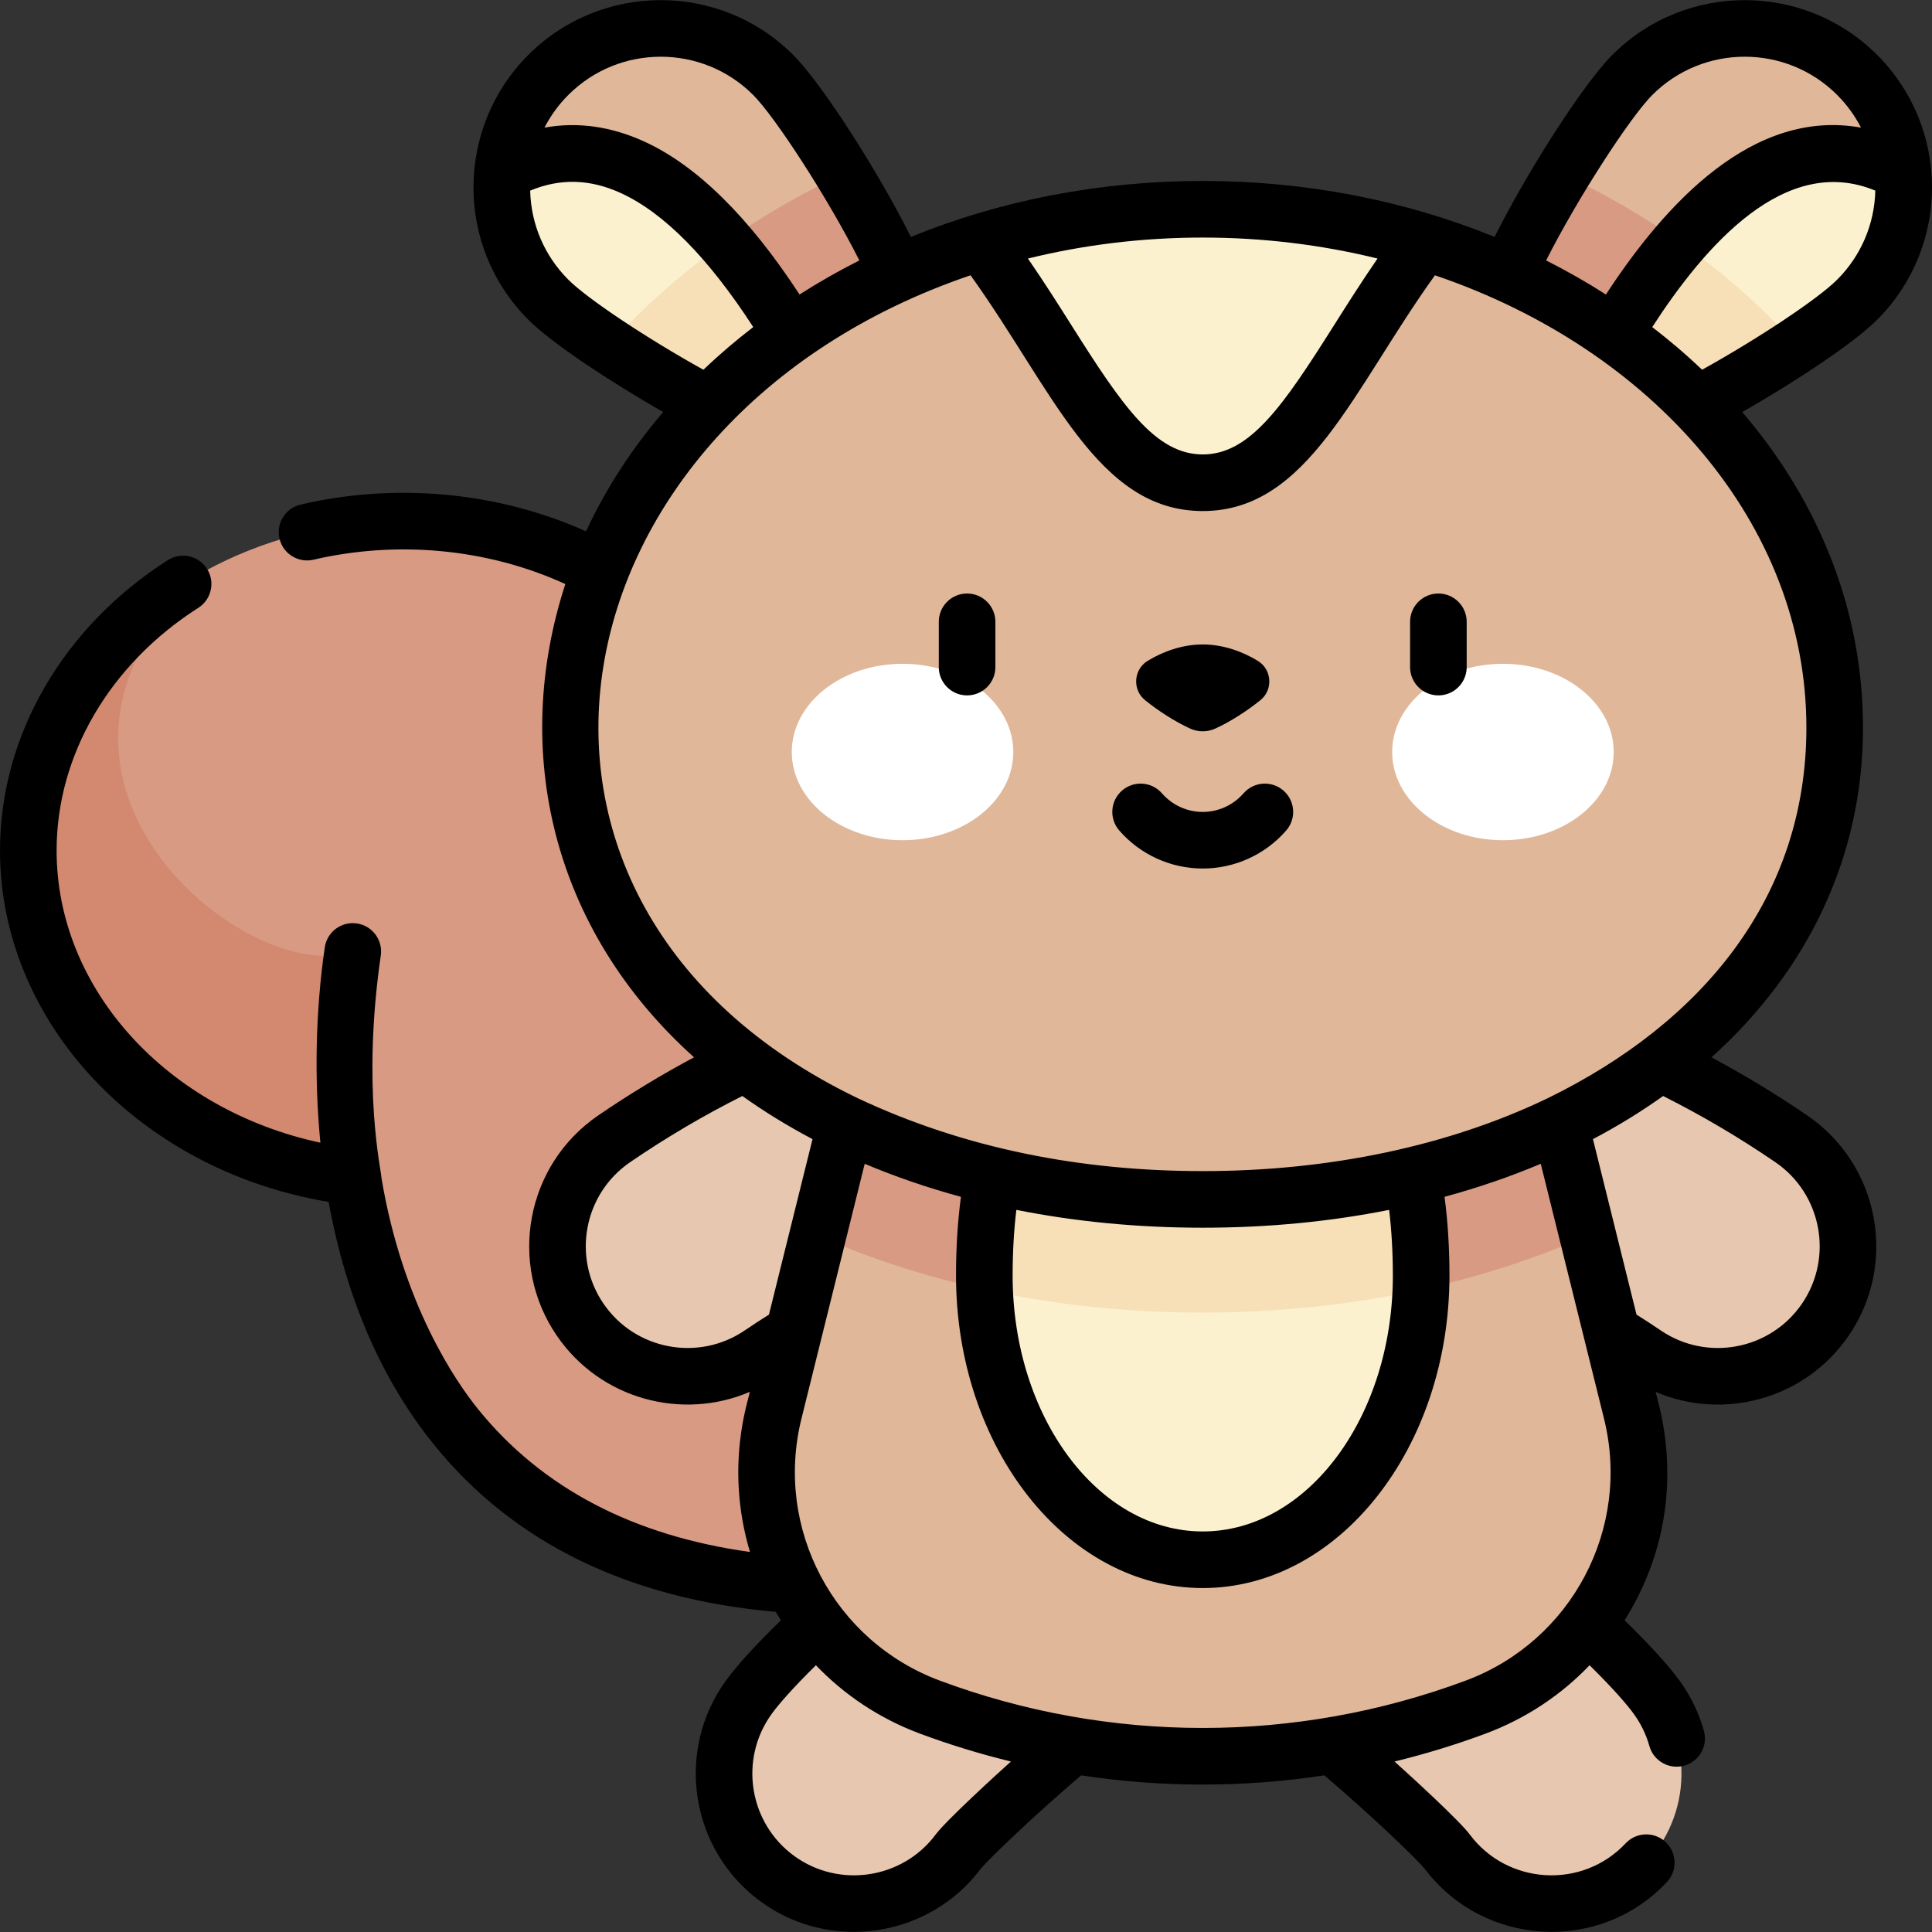 <svg id="Capa_1" enable-background="new 0 0 512 512" height="512" viewBox="0 0 512 512" width="512" xmlns="http://www.w3.org/2000/svg"><rect x="0" y="0" width="512" height="512" fill="#333333" stroke="none"/><g><path d="m206.066 497.917c-15.398-11.199-18.802-32.76-7.603-48.158 9.11-12.526 37.856-37.081 45.055-42.971 14.736-12.058 36.457-9.883 48.512 4.852 12.057 14.736 9.884 36.455-4.852 48.512-13.813 11.302-29.819 26.388-33.164 30.447-11.303 15.216-32.703 18.405-47.948 7.318zm48.158-7.603c-.035.048-.069.095-.104.142.036-.049.071-.096.104-.142z" fill="#e7c7af"/><path d="m383.464 490.6c-3.345-4.059-19.351-19.145-33.164-30.447-14.736-12.057-16.909-33.776-4.852-48.512s33.777-16.909 48.512-4.852c7.199 5.89 35.945 30.445 45.055 42.971 11.199 15.398 7.794 36.959-7.603 48.158-15.223 11.069-36.629 7.92-47.948-7.318zm.078.095h.013zm-.289-.381c.034.046.068.093.104.142-.034-.047-.069-.094-.104-.142z" fill="#e7c7af"/><ellipse cx="106.988" cy="225.384" fill="#d99a84" rx="99.488" ry="87.281"/><path d="m146.754 305.407-53.264-53.264c-27.814 10.077-98.177-47.174-39.421-100.675-27.975 15.448-46.569 42.775-46.569 73.916 0 48.204 44.542 87.281 99.488 87.281 14.139 0 27.586-2.593 39.766-7.258z" fill="#d2896f"/><path d="m93.49 252.143c-8.471 58.322 3.537 168.314 130.291 168.314l19.558-138.574s-79.423-12.286-79.423-60.727z" fill="#d99a84"/><path d="m153.751 349.733c-10.751-15.714-6.728-37.168 8.986-47.919 26.591-18.193 49.878-27.004 58.656-29.947 18.051-6.055 37.593 3.673 43.646 21.725 6.054 18.052-3.673 37.592-21.725 43.646-9.717 3.259-25.759 10.612-41.644 21.48-15.618 10.685-37.102 6.825-47.919-8.985z" fill="#e7c7af"/><path d="m435.808 358.718c-15.885-10.868-31.927-18.221-41.644-21.48-18.052-6.053-27.779-25.594-21.725-43.646 6.054-18.051 25.595-27.779 43.646-21.725 8.778 2.943 32.065 11.754 58.656 29.947 15.713 10.751 19.736 32.204 8.985 47.919-10.783 15.76-32.249 19.706-47.918 8.985z" fill="#e7c7af"/><path d="m400.548 245.978h-163.618l-31.81 128.155c-8.14 32.793 9.629 66.471 41.291 78.265 46.653 17.377 98.002 17.377 144.655 0 31.663-11.794 49.431-45.473 41.291-78.265z" fill="#e0b799"/><path d="m216.714 327.421c29.991 13.307 65.059 20.434 102.024 20.434 36.966 0 72.034-7.126 102.025-20.434l-20.215-81.443h-163.618z" fill="#d99a84"/><path d="m145.316 79.426c9.4 9.4 46.986 32.236 60.388 35.644l34.831-34.831c-3.407-13.402-26.243-50.987-35.644-60.388-16.451-16.451-43.124-16.451-59.575 0s-16.451 43.124 0 59.575z" fill="#fbf1cf"/><path d="m161.322 91.525c15.009 9.946 35.275 21.23 44.382 23.545l34.831-34.831c-1.819-7.153-9.173-21.196-17.065-34.166-15.224 7.098-29.408 15.947-42.179 26.423-7.281 5.972-13.945 12.332-19.969 19.029z" fill="#f7dfb7"/><path d="m217.812 102.961 22.722-22.722c-3.407-13.402-26.243-50.987-35.644-60.388-16.451-16.451-43.124-16.451-59.575 0-7.234 7.234-11.284 16.446-12.156 25.895 21.936-12.113 51.126-5.994 84.653 57.215z" fill="#e0b799"/><path d="m217.812 102.961 22.722-22.722c-1.819-7.153-9.173-21.196-17.065-34.166-10.998 5.128-21.453 11.171-31.225 18.081 8.186 9.442 16.726 22.137 25.568 38.807z" fill="#d99a84"/><path d="m492.162 79.426c-9.401 9.4-46.986 32.236-60.388 35.644l-34.831-34.831c3.407-13.402 26.243-50.987 35.644-60.388 16.451-16.451 43.124-16.451 59.575 0s16.451 43.124 0 59.575z" fill="#fbf1cf"/><path d="m476.155 91.525c-15.009 9.946-35.275 21.23-44.382 23.545l-34.831-34.831c1.819-7.153 9.173-21.196 17.065-34.166 15.224 7.098 29.408 15.947 42.179 26.423 7.281 5.972 13.946 12.332 19.969 19.029z" fill="#f7dfb7"/><path d="m419.665 102.961-22.722-22.722c3.407-13.402 26.243-50.987 35.644-60.388 16.451-16.451 43.124-16.451 59.575 0 7.234 7.234 11.284 16.446 12.156 25.895-21.935-12.113-51.126-5.994-84.653 57.215z" fill="#e0b799"/><path d="m419.665 102.961-22.722-22.722c1.819-7.153 9.173-21.196 17.065-34.166 10.998 5.128 21.453 11.171 31.225 18.081-8.186 9.442-16.726 22.137-25.568 38.807z" fill="#d99a84"/><ellipse cx="318.739" cy="338.005" fill="#fbf1cf" rx="57.882" ry="75.344"/><path d="m486.213 192.827c0-75.868-74.981-137.37-167.475-137.37s-167.475 61.503-167.475 137.37c0 75.868 74.981 125.028 167.475 125.028s167.475-49.161 167.475-125.028z" fill="#fbf1cf"/><path d="m376.548 341.746c.047-1.24.073-2.487.073-3.741 0-41.611-14.088-75.344-57.882-75.344-43.795 0-57.882 33.733-57.882 75.344 0 1.255.026 2.502.073 3.741 18.381 4.018 37.816 6.109 57.809 6.109s39.428-2.091 57.809-6.109z" fill="#f7dfb7"/><path d="m377.445 64.142c-23.483 31.016-34.474 63.791-58.707 63.791s-35.224-32.775-58.707-63.791c-63.534 19.51-108.768 69.761-108.768 128.684 0 75.867 74.981 125.028 167.475 125.028s167.475-49.161 167.475-125.028c0-58.923-45.233-109.174-108.768-128.684z" fill="#e0b799"/><g><g fill="#fff"><ellipse cx="239.182" cy="199.289" rx="29.355" ry="23.377"/><ellipse cx="398.295" cy="199.289" rx="29.355" ry="23.377"/></g></g><path d="m497.465 14.548c-19.349-19.35-50.833-19.35-70.182 0-7.671 7.671-22.512 30.857-31.199 48.241-23.762-9.7-50.084-14.833-77.345-14.833s-53.583 5.133-77.345 14.833c-8.688-17.385-23.529-40.57-31.2-48.241-19.349-19.35-50.833-19.35-70.182 0-19.247 19.247-19.513 50.669 0 70.181 6.289 6.289 21.872 16.536 35.749 24.469-8.432 9.84-15.281 20.45-20.452 31.614-23.896-10.719-50.939-12.849-75.643-7.092-4.034.941-6.542 4.973-5.602 9.007s4.969 6.542 9.007 5.602c21.587-5.032 45.598-3.223 66.749 6.454-14.378 44.133-3.644 91.489 34.107 125.418-8.709 4.655-17.228 9.814-25.426 15.423-19.102 13.069-24.009 39.242-10.941 58.344 11.559 16.894 33.208 22.567 51.139 14.896-.235 1.955-6.768 19.607.053 42.424-30.981-4.295-55.189-16.992-72.06-37.852-5.78-7.147-19.983-27.623-25.619-61.368.046-1.69-5.267-23.698-.161-58.847.595-4.099-2.245-7.905-6.344-8.5-4.103-.601-7.905 2.245-8.5 6.344-2.444 16.824-2.821 34.788-1.161 51.76-40.46-8.671-69.907-40.58-69.907-77.44 0-25.257 14.04-49.296 37.558-64.306 3.492-2.229 4.516-6.866 2.288-10.357-2.229-3.492-6.866-4.515-10.357-2.288-27.858 17.779-44.489 46.546-44.489 76.951 0 45.618 37.061 84.795 87.095 93.135 4.632 25.492 14.013 47.137 27.934 64.35 20.989 25.951 51.444 40.837 90.562 44.288.436.755.893 1.497 1.355 2.236-6.738 6.576-11.623 11.931-14.549 15.955-13.613 18.717-9.46 45.021 9.257 58.635 18.492 13.447 44.566 9.482 58.248-8.734 2.7-3.197 14.705-14.619 26.606-24.761 20.749 3.149 42.346 3.354 64.459-.001 11.901 10.142 23.906 21.564 26.606 24.762 15.446 20.569 46.208 22.624 64.17 3.518 2.837-3.018 2.691-7.764-.327-10.601-3.018-2.838-7.764-2.691-10.602.327-11.598 12.334-31.444 10.947-41.332-2.364-2.803-3.749-16.132-15.919-19.921-19.31 8.143-1.983 16.199-4.441 24.121-7.392 10.766-4.01 20.076-10.294 27.572-18.118 6.689 6.605 10.035 10.583 11.693 12.863 1.896 2.607 3.295 5.484 4.158 8.55 1.121 3.981 5.257 6.31 9.252 5.188 3.987-1.122 6.31-5.265 5.187-9.252-1.346-4.782-3.521-9.259-6.466-13.308-2.926-4.023-7.812-9.378-14.549-15.954 19.049-30.419 8.328-58.826 8.248-60.529 17.956 7.682 39.598 1.969 51.138-14.897 13.069-19.102 8.161-45.275-10.94-58.344-8.198-5.609-16.718-10.768-25.427-15.423 25.4-22.829 40.164-52.987 40.164-87.374 0-30.42-11.203-59.363-31.997-83.629 13.878-7.933 29.461-18.18 35.749-24.469 19.481-19.482 19.281-50.904.001-70.184zm-59.575 10.607c13.501-13.501 35.468-13.501 48.969 0 2.583 2.583 4.7 5.507 6.326 8.665-28.573-5.136-51.78 19.999-67.597 44.224-5.099-3.265-10.392-6.271-15.846-9.028 8.24-16.348 22.248-37.961 28.148-43.861zm-119.151 37.801c16.102 0 31.653 1.949 46.323 5.559-4.258 6.181-8.117 12.277-11.648 17.866-13.335 21.112-22.145 34.051-34.675 34.051s-21.339-12.939-34.675-34.051c-3.531-5.589-7.39-11.685-11.648-17.866 14.67-3.609 30.22-5.559 46.323-5.559zm-168.12-37.801c13.501-13.501 35.468-13.501 48.969 0 5.9 5.9 19.907 27.513 28.149 43.861-5.454 2.757-10.747 5.763-15.846 9.028-13.392-20.511-27.192-34.138-41.087-40.506-8.87-4.066-17.74-5.294-26.509-3.718 1.624-3.158 3.741-6.082 6.324-8.665zm0 48.968c-6.331-6.332-9.898-14.684-10.12-23.603 7.964-3.315 15.87-3.098 24.055.654 11.407 5.228 23.186 17.174 35.066 35.504-4.422 3.406-8.664 6.972-13.21 11.307-14.741-8.172-30.643-18.714-35.791-23.862zm53.164 274.262c-2.165 1.363-4.302 2.743-6.348 4.143-12.275 8.4-29.095 5.245-37.494-7.03-8.398-12.276-5.244-29.096 7.031-37.494 9.541-6.528 19.534-12.418 29.76-17.552 5.801 4.137 12.008 7.957 18.595 11.427zm44.211 137.742c-8.777 11.816-25.607 14.385-37.516 5.725-12.029-8.749-14.698-25.652-5.949-37.681 1.658-2.28 5.004-6.258 11.693-12.863 7.496 7.824 16.806 14.108 27.571 18.118 7.923 2.951 15.978 5.409 24.12 7.392-3.739 3.347-17.127 15.574-19.919 19.309zm140.454-40.758c-44.952 16.744-94.466 16.744-139.419 0-27.9-10.392-43.898-40.148-36.63-69.43l16.76-67.523c8.058 3.404 16.577 6.331 25.499 8.754-.861 6.489-1.302 13.464-1.302 20.835 0 45.681 29.33 82.844 65.382 82.844s65.382-37.163 65.382-82.844c0-7.369-.441-14.344-1.302-20.835 8.922-2.422 17.441-5.349 25.499-8.753l16.761 67.523c7.236 29.15-8.602 58.99-36.63 69.429zm-120.091-107.364c0-6.153.336-11.963.986-17.378 15.498 3.093 32.039 4.728 49.396 4.728s33.898-1.635 49.396-4.728c.65 5.417.987 11.227.987 17.378 0 37.41-22.602 67.844-50.382 67.844-27.782 0-50.383-30.435-50.383-67.844zm202.149-30.001c12.275 8.398 15.429 25.218 7.03 37.494-8.398 12.275-25.219 15.43-37.494 7.03-2.046-1.4-4.183-2.78-6.348-4.142l-11.544-46.506c6.587-3.47 12.793-7.29 18.595-11.427 10.226 5.132 20.22 11.023 29.761 17.551zm8.207-115.178c0 44.806-27.397 78.118-68.591 98.23-26.086 12.545-57.646 19.298-91.383 19.298-31.799 0-62.792-5.822-91.472-19.341-107.172-51.618-82.6-179.844 29.937-218.059 21.784 30.302 33.569 62.479 61.536 62.479 27.964 0 39.737-32.156 61.536-62.479 57.752 19.612 98.437 65.955 98.437 119.872zm8.145-118.703c-5.147 5.148-21.049 15.69-35.789 23.862-4.525-4.314-8.767-7.885-13.211-11.307 14.057-21.689 35.268-46.085 59.121-36.158-.222 8.918-3.789 17.271-10.121 23.603zm-230.568 83.163c-4.142 0-7.5 3.358-7.5 7.5v12c0 4.142 3.358 7.5 7.5 7.5s7.5-3.358 7.5-7.5v-12c0-4.142-3.358-7.5-7.5-7.5zm124.898 0c-4.142 0-7.5 3.358-7.5 7.5v12c0 4.142 3.358 7.5 7.5 7.5s7.5-3.358 7.5-7.5v-12c0-4.142-3.358-7.5-7.5-7.5zm-77.729 28.272c3.379 2.731 7.797 5.624 11.937 7.515 2.127.971 4.558.971 6.685 0 4.14-1.891 8.559-4.784 11.938-7.515 3.415-2.76 3.075-8.121-.668-10.417-4.006-2.457-9.185-4.355-14.612-4.355s-10.605 1.899-14.612 4.355c-3.743 2.296-4.083 7.657-.668 10.417zm36.672 23.953c-3.124-2.721-7.861-2.396-10.582.727-2.73 3.132-6.669 4.929-10.81 4.929s-8.081-1.796-10.81-4.929c-2.722-3.123-7.458-3.447-10.582-.727-3.123 2.722-3.448 7.459-.727 10.582 5.579 6.402 13.641 10.073 22.119 10.073 8.477 0 16.539-3.671 22.119-10.073 2.721-3.123 2.395-7.86-.727-10.582z"/></g></svg>